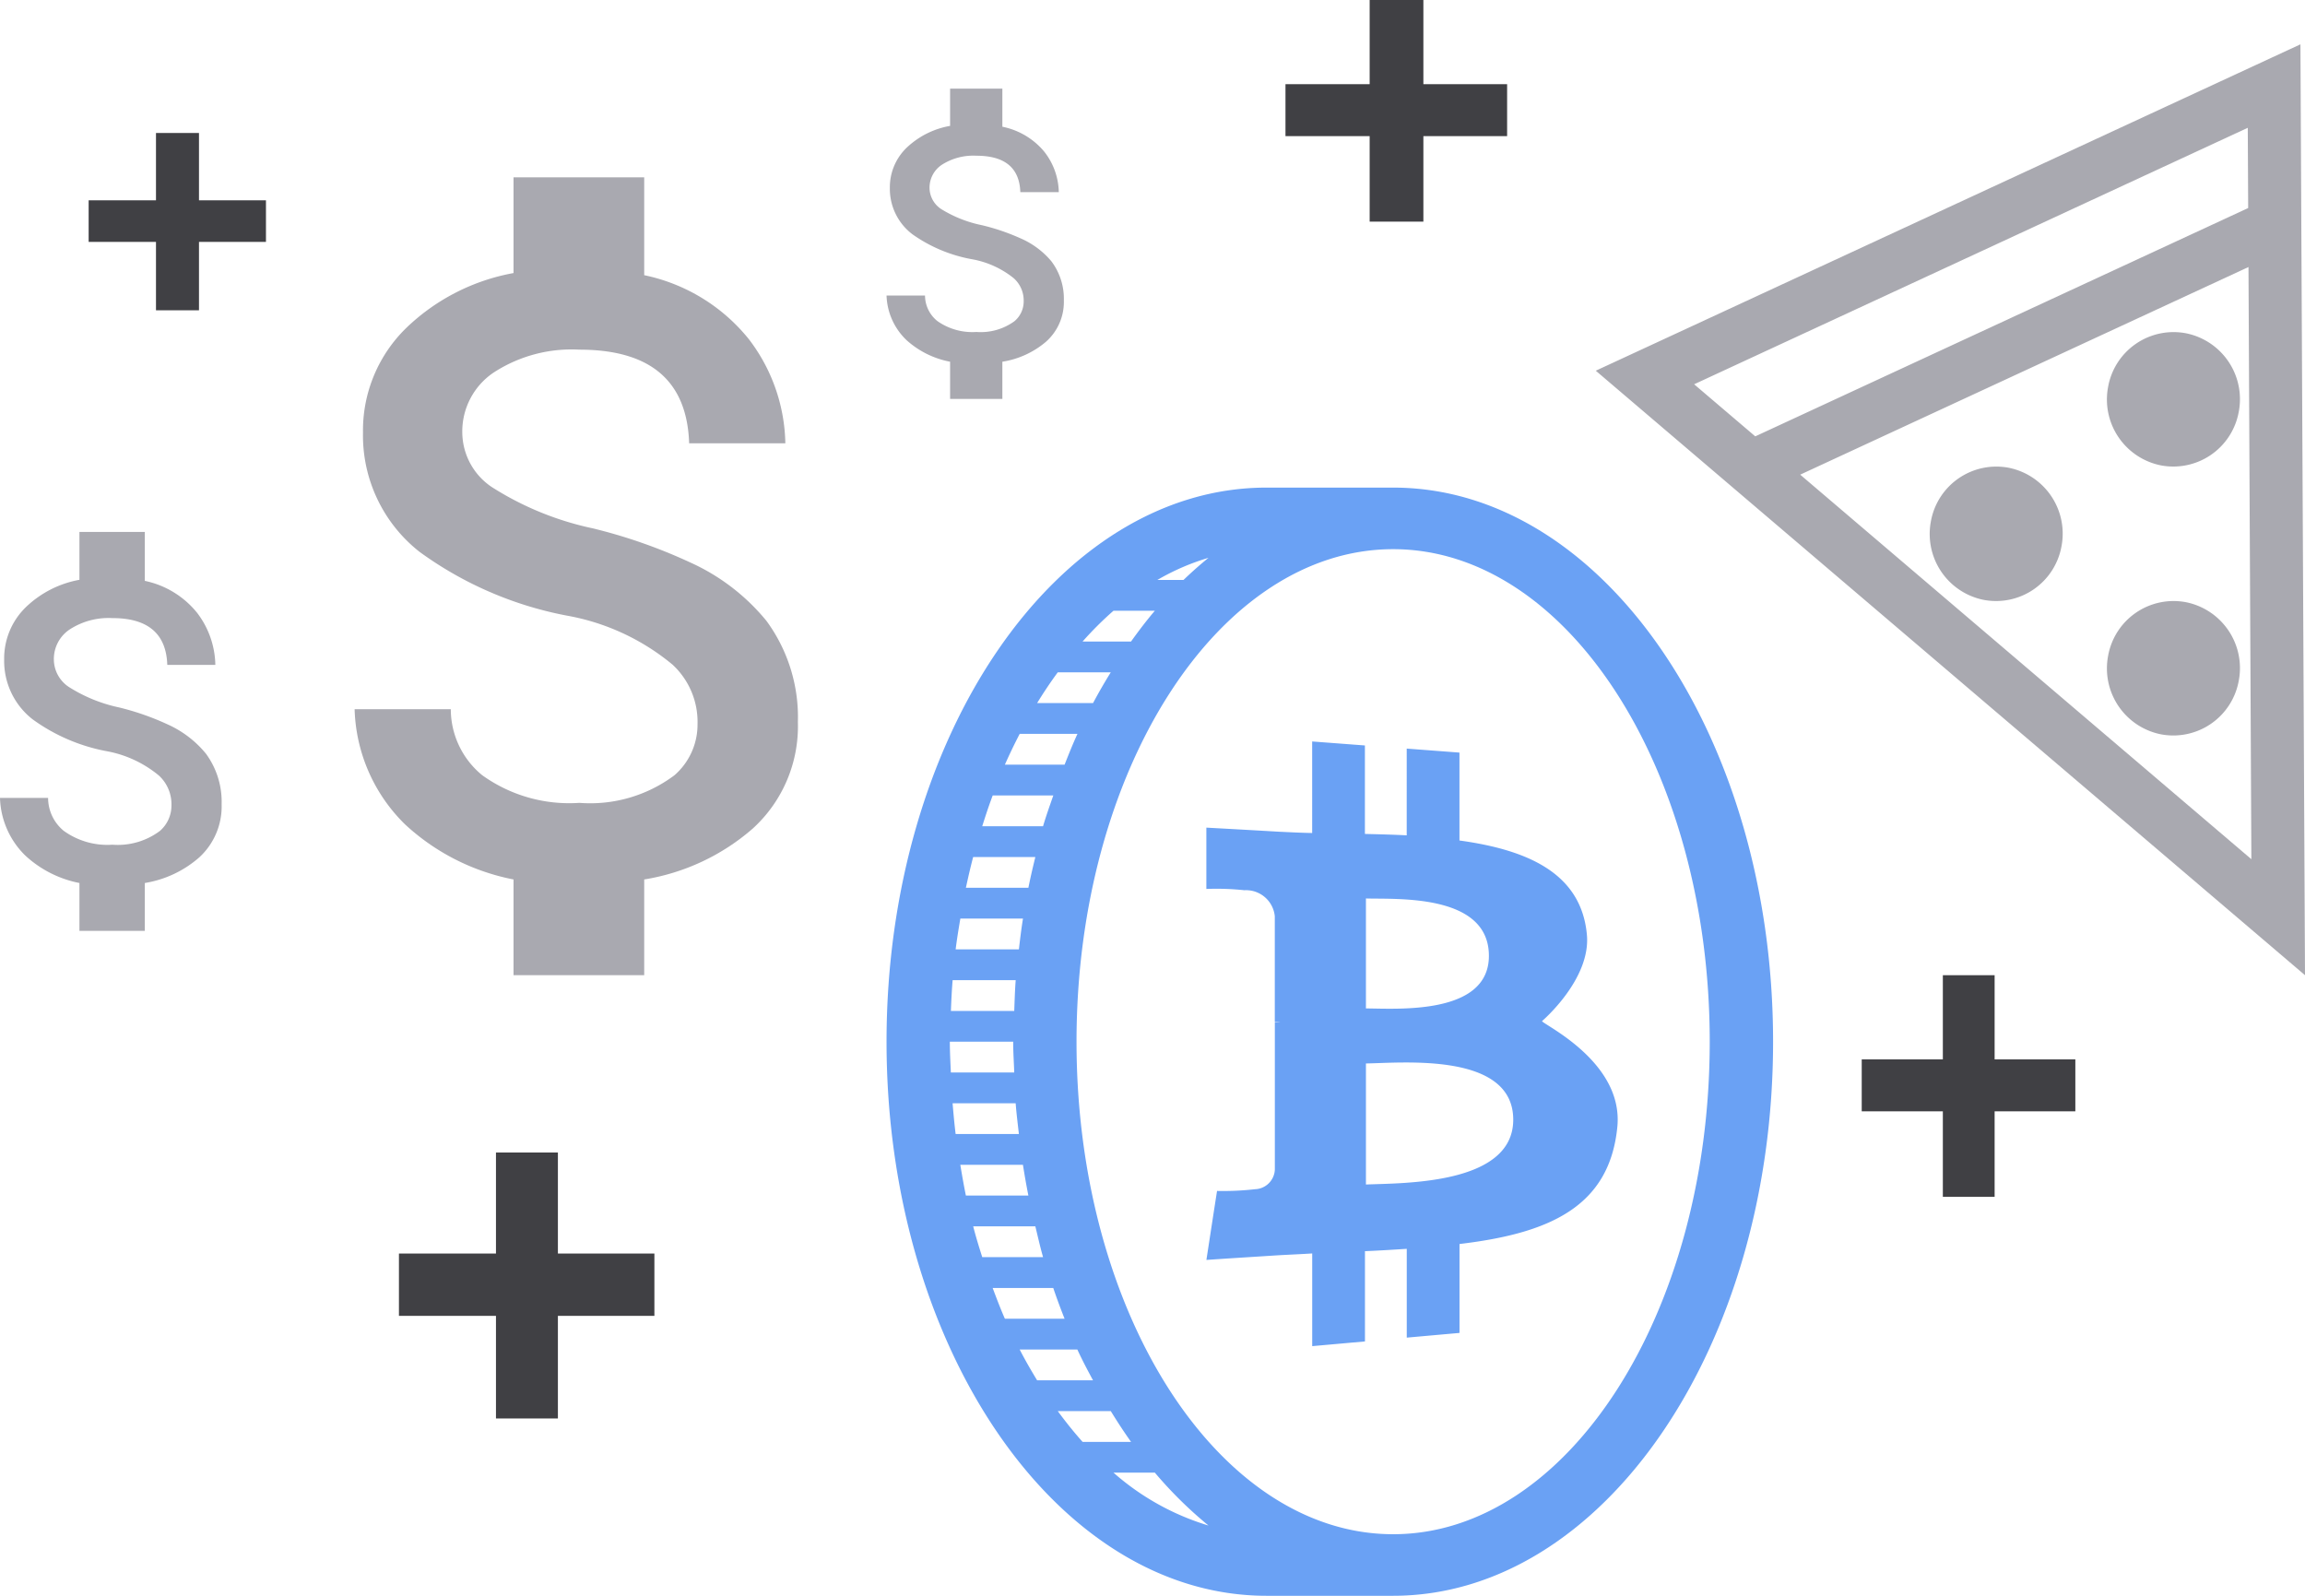 <svg xmlns="http://www.w3.org/2000/svg" viewBox="0 0 52 36">
  <defs>
    <style>
      .cls-1 {
        fill: #404044;
      }

      .cls-2 {
        fill: #a9a9b0;
      }

      .cls-3 {
        fill: #6aa1f4;
      }
    </style>
  </defs>
  <title>btcArt</title>
  <g id="Layer_2" data-name="Layer 2">
    <g id="Layer_1-2" data-name="Layer 1">
      <g>
        <polygon id="plus" class="cls-1" points="46.819 23.899 44.998 23.899 44.998 22 43.83 22 43.83 23.899 42 23.899 42 25.071 43.83 25.071 43.83 27 44.998 27 44.998 25.071 46.819 25.071 46.819 23.899"/>
        <polygon id="plus-2" data-name="plus" class="cls-1" points="14.763 28.279 12.586 28.279 12.586 26 11.189 26 11.189 28.279 9 28.279 9 29.685 11.189 29.685 11.189 32 12.586 32 12.586 29.685 14.763 29.685 14.763 28.279"/>
        <polygon id="plus-3" data-name="plus" class="cls-1" points="6 4.519 4.489 4.519 4.489 3 3.519 3 3.519 4.519 2 4.519 2 5.457 3.519 5.457 3.519 7 4.489 7 4.489 5.457 6 5.457 6 4.519"/>
        <polygon id="plus-4" data-name="plus" class="cls-1" points="34 1.899 32.111 1.899 32.111 0 30.899 0 30.899 1.899 29 1.899 29 3.071 30.899 3.071 30.899 5 32.111 5 32.111 3.071 34 3.071 34 1.899"/>
        <path id="dollar" class="cls-2" d="M2.689,15.96a5.958,5.958,0,0,1,1.097.384,2.367,2.367,0,0,1,.861.66A1.836,1.836,0,0,1,5,18.144a1.56,1.56,0,0,1-.507,1.2,2.456,2.456,0,0,1-1.226.576V21H1.792V19.92A2.502,2.502,0,0,1,.566,19.296,1.894,1.894,0,0,1,0,18H1.085a.963.963,0,0,0,.354.744,1.683,1.683,0,0,0,1.097.312,1.585,1.585,0,0,0,1.073-.312.757.757,0,0,0,.259-.576.879.879,0,0,0-.283-.672,2.57,2.57,0,0,0-1.191-.552,4.133,4.133,0,0,1-1.663-.72A1.67,1.67,0,0,1,.094,14.88a1.613,1.613,0,0,1,.495-1.188,2.347,2.347,0,0,1,1.203-.612V12H3.267v1.104a2.049,2.049,0,0,1,1.179.72A1.988,1.988,0,0,1,4.858,15H3.774q-.035-1.056-1.238-1.056a1.611,1.611,0,0,0-.967.258.801.801,0,0,0-.354.678.749.749,0,0,0,.33.612A3.449,3.449,0,0,0,2.689,15.96Z"/>
        <path id="dollar-2" data-name="dollar" class="cls-2" d="M22.151,5.08a4.857,4.857,0,0,1,.877.299A1.887,1.887,0,0,1,23.717,5.892,1.401,1.401,0,0,1,24,6.779a1.197,1.197,0,0,1-.406.933,1.989,1.989,0,0,1-.981.448V9H21.434V8.16a2.023,2.023,0,0,1-.981-.485A1.454,1.454,0,0,1,20,6.667h.868a.741.741,0,0,0,.283.579,1.373,1.373,0,0,0,.877.243,1.293,1.293,0,0,0,.858-.243.582.582,0,0,0,.208-.448.674.674,0,0,0-.226-.523,2.081,2.081,0,0,0-.953-.429,3.353,3.353,0,0,1-1.33-.56A1.285,1.285,0,0,1,20.075,4.24a1.238,1.238,0,0,1,.396-.924A1.897,1.897,0,0,1,21.434,2.84V2h1.179v.859a1.647,1.647,0,0,1,.943.56,1.52,1.52,0,0,1,.33.915h-.868q-.028-.821-.991-.821a1.316,1.316,0,0,0-.774.201.618.618,0,0,0-.283.527.578.578,0,0,0,.264.476A2.802,2.802,0,0,0,22.151,5.08Z"/>
        <path id="dollar-3" data-name="dollar" class="cls-2" d="M13.377,11.92a11.917,11.917,0,0,1,2.193.768,4.734,4.734,0,0,1,1.722,1.32A3.671,3.671,0,0,1,18,16.288a3.12,3.12,0,0,1-1.014,2.4A4.913,4.913,0,0,1,14.533,19.84V22H11.585V19.84a5.005,5.005,0,0,1-2.453-1.248A3.787,3.787,0,0,1,8,16h2.17a1.926,1.926,0,0,0,.708,1.488,3.365,3.365,0,0,0,2.193.624,3.169,3.169,0,0,0,2.146-.624,1.515,1.515,0,0,0,.519-1.152,1.758,1.758,0,0,0-.566-1.344,5.14,5.14,0,0,0-2.382-1.104,8.266,8.266,0,0,1-3.325-1.44A3.34,3.34,0,0,1,8.189,9.76a3.227,3.227,0,0,1,.991-2.376A4.693,4.693,0,0,1,11.585,6.16V4H14.533V6.208a4.098,4.098,0,0,1,2.358,1.44A3.977,3.977,0,0,1,17.717,10H15.547q-.071-2.112-2.476-2.112a3.222,3.222,0,0,0-1.934.516,1.602,1.602,0,0,0-.708,1.356,1.497,1.497,0,0,0,.66,1.224A6.899,6.899,0,0,0,13.377,11.92Z"/>
        <g id="mainIcon">
          <path id="BC" class="cls-3" d="M31.429,34.611c-3.939,0-7.143-4.985-7.143-11.111S27.49,12.389,31.429,12.389,38.571,17.374,38.571,23.5,35.367,34.611,31.429,34.611ZM25.12,33.222h.933a9.331,9.331,0,0,0,1.21,1.193A5.745,5.745,0,0,1,25.12,33.222Zm-1.763-5.556c.057.233.109.468.174.694H22.159c-.073-.228-.143-.457-.204-.694Zm-.28-1.389c.037.233.077.465.123.694H21.79c-.047-.228-.087-.461-.126-.694Zm-.091-.694H21.559c-.029-.229-.049-.461-.069-.694h1.423C22.931,25.124,22.96,25.353,22.986,25.583ZM22.67,29.75c-.099-.224-.187-.458-.276-.694h1.367q.12.354.256.694Zm.727,1.389c-.136-.224-.269-.453-.393-.694h1.301c.11.24.231.467.353.694Zm1.026,1.389c-.194-.217-.38-.449-.56-.694h1.196c.147.239.299.472.457.694ZM22.857,23.5c0,.235.016.463.024.694h-1.43c-.01-.231-.023-.46-.023-.694ZM26.7,13.083h-.59a5.24,5.24,0,0,1,1.153-.499C27.071,12.74,26.883,12.907,26.7,13.083Zm-1.184,1.389H24.423a7.76,7.76,0,0,1,.697-.694h.933C25.866,13.997,25.689,14.231,25.516,14.472Zm-.857,1.389H23.397c.149-.243.304-.474.466-.694h1.196C24.919,15.392,24.786,15.622,24.659,15.861ZM24.017,17.25H22.67c.106-.239.217-.469.334-.694h1.303C24.203,16.781,24.11,17.015,24.017,17.25Zm-.486,1.389H22.159c.074-.236.151-.468.236-.694h1.367C23.683,18.175,23.601,18.401,23.531,18.639ZM23.2,20.028H21.79c.051-.235.104-.467.164-.694h1.403C23.301,19.562,23.247,19.793,23.2,20.028Zm-.214,1.389H21.559c.029-.235.067-.464.106-.694h1.413C23.041,20.951,23.013,21.183,22.986,21.417Zm-.104,1.389h-1.43c.009-.233.02-.465.039-.694h1.423C22.896,22.34,22.89,22.574,22.881,22.806ZM31.429,11H28.571C23.844,11,20,16.608,20,23.5c0,6.893,3.844,12.5,8.571,12.5h2.857C36.156,36,40,30.393,40,23.5,40,16.608,36.156,11,31.429,11Zm4.37,10.078c.1,1.011-1.011,1.957-1.011,1.957.009.072,1.84.912,1.699,2.382-.176,1.829-1.569,2.41-3.561,2.647v2.006c-.476.042-.714.064-1.19.106V28.173c-.301.019-.619.039-.943.053v2.036c-.476.042-.714.064-1.19.106V28.277c-.279.018-.557.028-.843.046-.617.04-.927.058-1.544.1.096-.625.143-.935.24-1.556a6.426,6.426,0,0,0,.857-.039.463.463,0,0,0,.447-.443V23.056H28.883a.707.707,0,0,0-.124-.008V20.671a.652.652,0,0,0-.687-.588,5.965,5.965,0,0,0-.857-.029V18.671c.654.036.983.054,1.637.092.24.011.494.025.75.029V16.727c.476.036.714.054,1.19.09v1.996c.317.008.633.015.943.032V16.888c.476.036.714.054,1.19.09v1.983c1.53.211,2.743.733,2.874,2.117m-1.661,4.181c0-1.533-2.519-1.278-3.323-1.268v2.731c.804-.036,3.323.018,3.323-1.462m-.549-3.697c0-1.413-2.101-1.272-2.774-1.294v2.481c.673.001,2.774.164,2.774-1.186"/>
        </g>
        <path id="pizza" class="cls-2" d="M50.718,4.693l-.009-1.81L38.219,8.669l1.379,1.175ZM50.725,6.024,40.612,10.708,50.79,19.383ZM36,8.363,51.897,1,52,22Zm11.56.355A1.5,1.5,0,0,1,49.318,7.519a1.516,1.516,0,0,1,1.186,1.779,1.5,1.5,0,0,1-1.758,1.2A1.516,1.516,0,0,1,47.56,8.719Zm0,6.068a1.5,1.5,0,0,1,1.758-1.2,1.516,1.516,0,0,1,1.186,1.779,1.5,1.5,0,0,1-1.758,1.2A1.516,1.516,0,0,1,47.56,14.787Zm-3.998-3.034A1.5,1.5,0,0,1,45.319,10.553a1.516,1.516,0,0,1,1.186,1.779,1.5,1.5,0,0,1-1.758,1.2A1.516,1.516,0,0,1,43.562,11.753Z"/>
      </g>
    </g>
  </g>
</svg>
